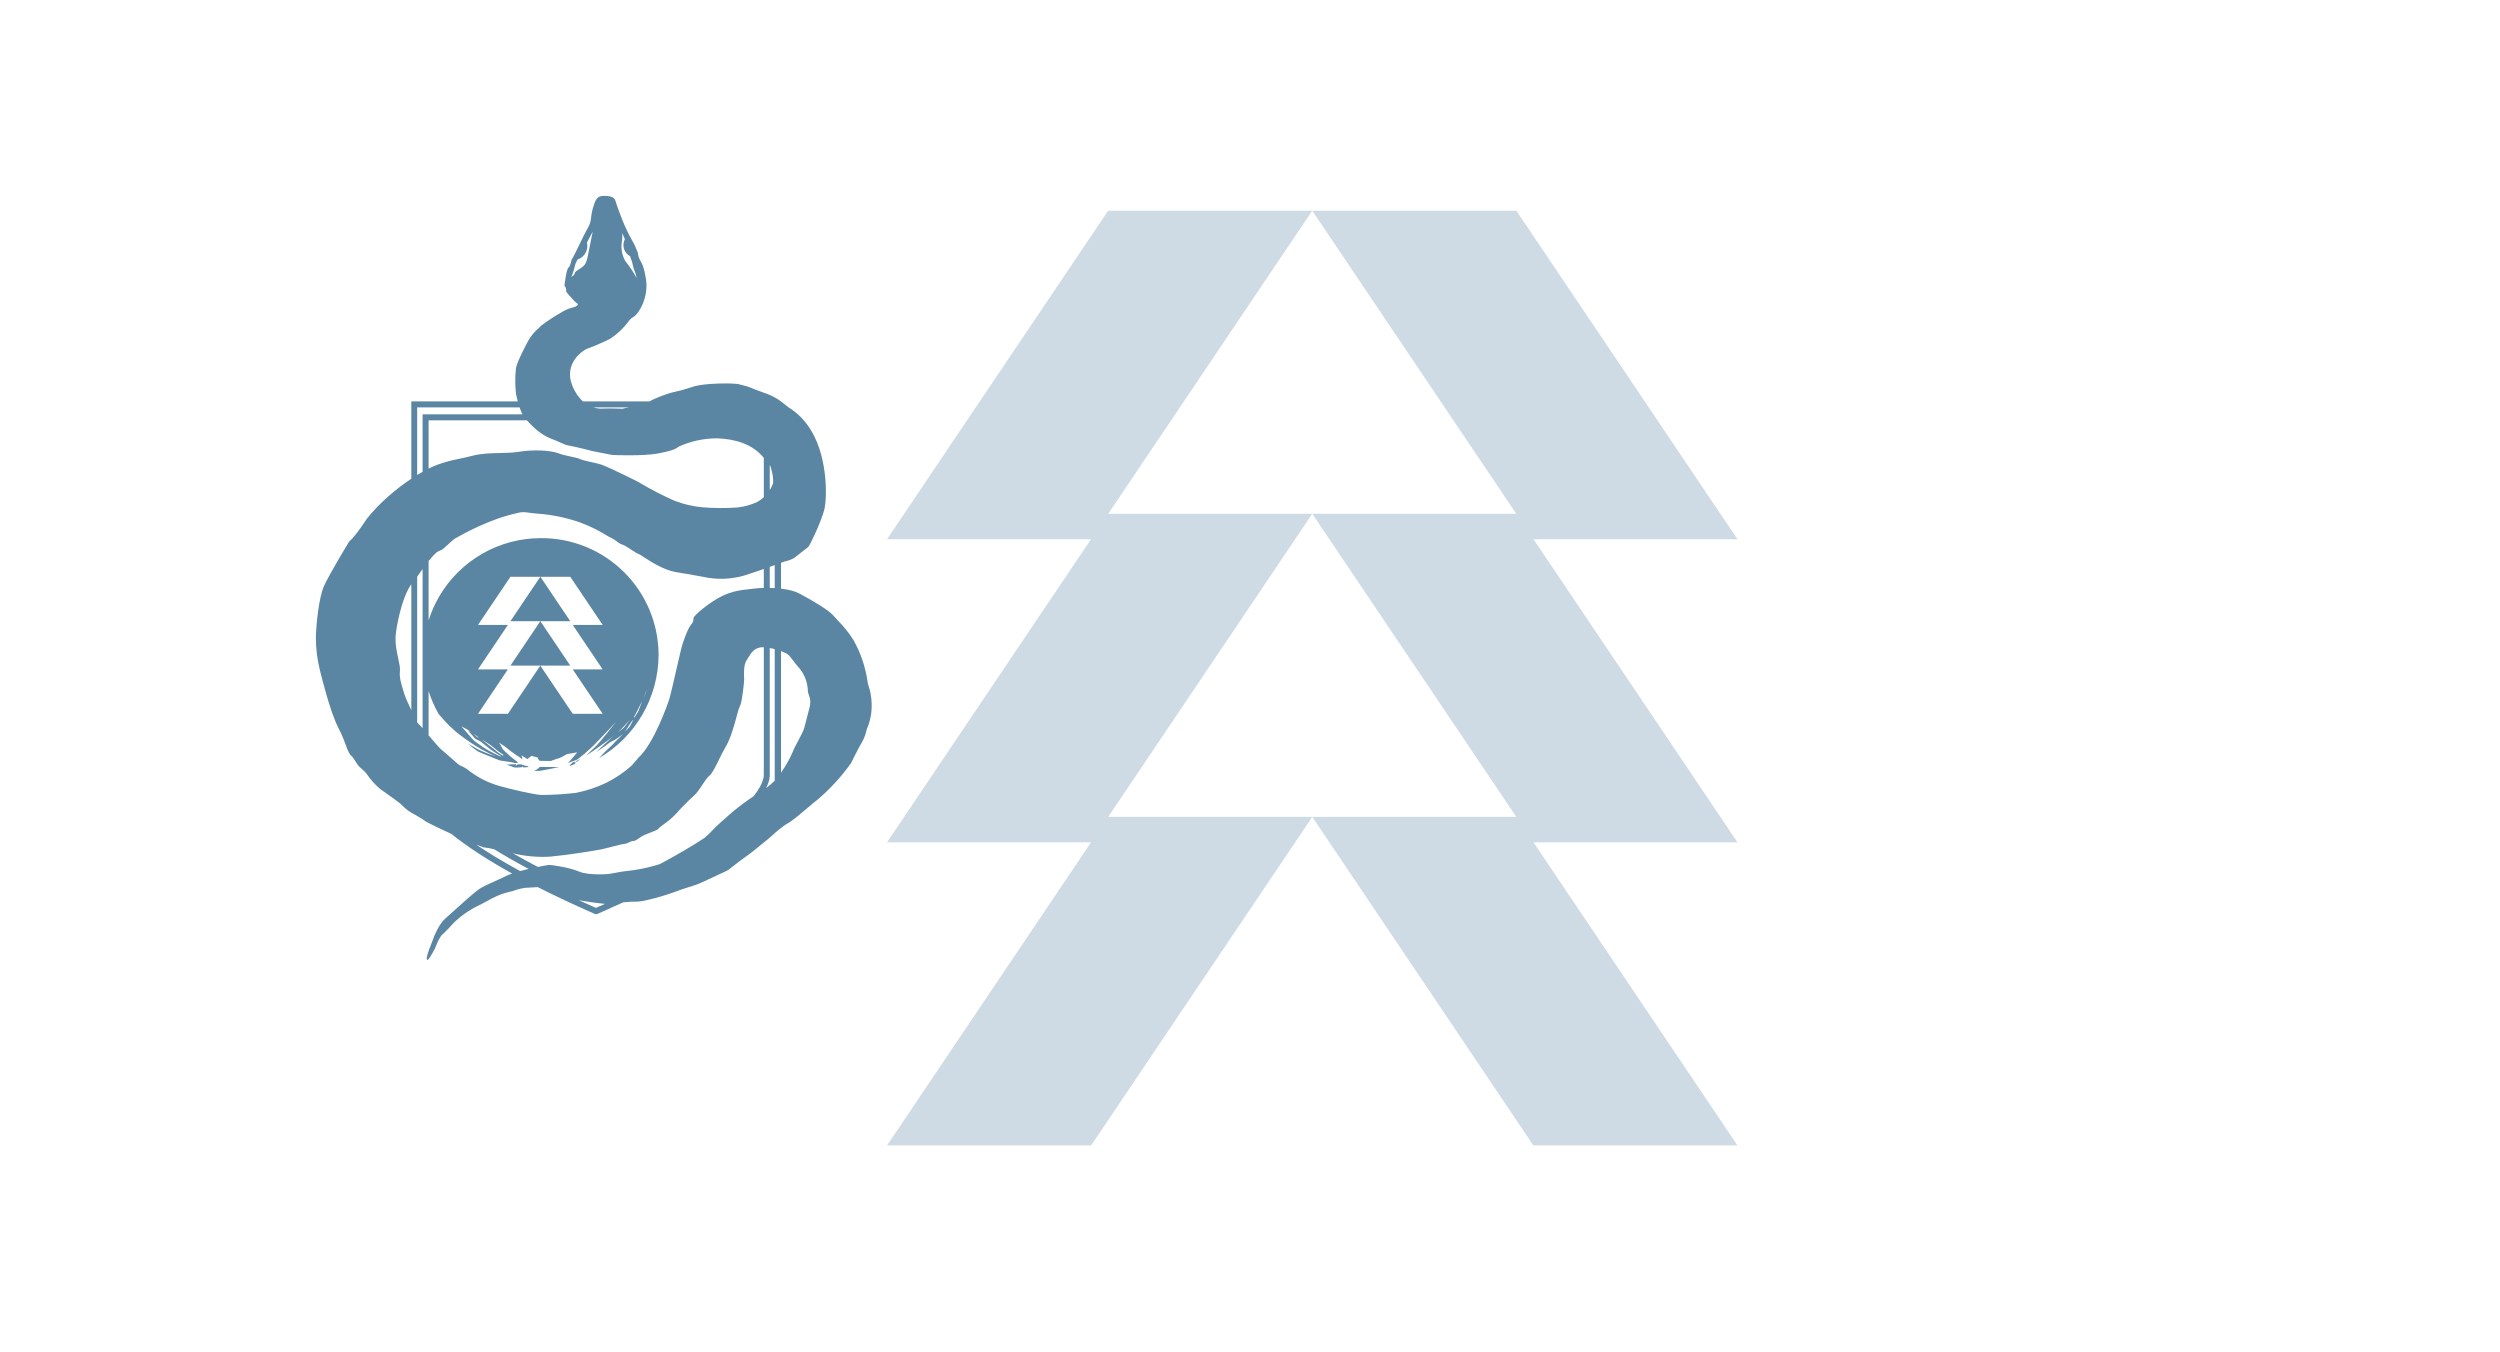 <svg xmlns:xlink="http://www.w3.org/1999/xlink" xmlns="http://www.w3.org/2000/svg" width="431" height="233" viewBox="0 0 431 233" fill="none">
<g opacity="0.3">
<path d="M191.055 88.58H226.225L191.055 140.83H226.235L188.115 197.465H152.93L188.1 145.215H152.925L188.09 92.965H152.925L191.04 36.33H226.225L191.055 88.58Z" fill="#5A86A3"/>
<path d="M299.54 92.965H264.375L299.54 145.215H264.365L299.535 197.465H264.35L226.235 140.83H261.41L226.24 88.58H261.41L226.24 36.33H261.425L299.54 92.965Z" fill="#5A86A3"/>
</g>
<path d="M92.06 132.9C92.444 132.755 92.787 132.52 93.06 132.215L96.405 132.245C96.405 132.245 93.26 132.9 93 132.9H92.06Z" fill="#5A86A3"/>
<path d="M100.07 130.82L99.37 131.19L99.31 131.35L99.47 131.335L100.07 130.82Z" fill="#5A86A3"/>
<path d="M99.12 131.445C99 131.445 99.09 131.275 99.09 131.275L98.63 131.51L98.485 131.705L98.335 131.825C98.335 131.825 98.165 132.06 98.25 132.06C98.502 131.973 98.75 131.872 98.99 131.755C99.112 131.66 99.227 131.556 99.335 131.445H99.12Z" fill="#5A86A3"/>
<path d="M91.155 132.135L90.995 132.255L90.22 132.305L90.075 132.16L89.95 132.27C89.95 132.27 88.855 132.355 88.72 132.32C88.585 132.285 87.32 131.82 87.32 131.82C87.32 131.82 88.82 131.735 88.88 131.76L88.98 131.805L88.895 132.08L89.19 131.785C89.19 131.785 89.84 131.76 89.915 131.785C89.99 131.81 90.305 131.945 90.305 131.945L91.155 132.135Z" fill="#5A86A3"/>
<path fill-rule="evenodd" clip-rule="evenodd" d="M150.275 121.305C150.214 119.781 149.995 119.082 149.804 118.472C149.682 118.081 149.571 117.726 149.52 117.215C149.144 114.796 148.334 112.466 147.13 110.335C146.18 108.803 145.242 107.815 144.486 107.018C144.176 106.691 143.897 106.396 143.66 106.11C142.845 105.125 139.565 103.26 137.795 102.315C137.023 101.903 135.89 101.631 134.645 101.484V97.023L134.864 96.942L135.047 96.874L135.167 96.83L135.22 96.81C135.834 96.695 136.422 96.473 136.96 96.155C137.515 95.73 138.99 94.58 139.315 94.32C139.64 94.06 141.475 90.13 142.065 88.03C142.655 85.93 142.675 79.095 140 74.5C139.017 72.731 137.597 71.243 135.875 70.18C135.875 70.18 135.272 69.678 134.645 69.212V69.2H134.629C134.474 69.085 134.318 68.972 134.17 68.87C133.351 68.356 132.471 67.948 131.55 67.655C130.865 67.425 129.52 66.905 129.16 66.74C128.943 66.641 128.596 66.554 128.203 66.456C127.944 66.391 127.664 66.321 127.39 66.24C126.7 66.035 121.465 65.975 119.39 66.695C117.973 67.186 116.994 67.405 116.317 67.557C116.003 67.627 115.753 67.683 115.555 67.745C114.506 68.073 113.479 68.467 112.48 68.925C112.313 69.019 112.145 69.111 111.975 69.2H100.492C99.809 68.593 99.151 67.704 98.64 66.41C97.165 62.675 100.44 60.35 101.39 60.055C102.698 59.57 103.979 59.013 105.225 58.385C106.406 57.608 107.443 56.632 108.29 55.5C108.543 55.116 108.886 54.8 109.29 54.58C109.945 54.22 111.91 51.47 111.355 48.035C111.039 46.08 110.712 45.5 110.44 45.017C110.234 44.652 110.059 44.343 109.945 43.535C109.693 42.829 109.377 42.148 109 41.5C108.34 40.327 107.761 39.111 107.265 37.86C106.875 36.86 106.22 35.11 106.12 34.685C106.02 34.26 105.695 33.8 104.35 33.77C103.005 33.74 102.745 34.13 102.225 35.865C102.011 36.578 101.956 37.06 101.909 37.476C101.841 38.073 101.788 38.538 101.305 39.365C100.918 40.028 100.429 41.042 99.95 42.038C99.413 43.153 98.886 44.245 98.525 44.8C98.525 44.8 98.39 45.8 98 46.145C97.61 46.49 97.31 49.255 97.31 49.255C97.428 49.39 97.516 49.55 97.567 49.722C97.618 49.895 97.631 50.077 97.605 50.255C97.754 50.481 97.921 50.695 98.105 50.895C98.28 51.097 98.446 51.273 98.588 51.424C98.754 51.599 98.887 51.74 98.96 51.845C99.159 52.053 99.385 52.234 99.63 52.385C99.63 52.385 99.695 52.78 98.86 52.975C98.259 53.121 97.681 53.346 97.14 53.645C95.83 54.378 94.567 55.193 93.36 56.085C93.133 56.287 93.004 56.424 92.894 56.541C92.761 56.682 92.656 56.794 92.44 56.955C91.954 57.444 91.526 57.988 91.165 58.575C91 58.835 89.135 62.34 88.955 63.455C88.789 64.929 88.789 66.416 88.955 67.89L88.98 68.001C89.039 68.264 89.136 68.701 89.27 69.2H70.91V82.536C68.376 84.215 65.471 86.613 63.185 89.51C63.185 89.51 61.35 92.39 60.185 93.375C60.185 93.375 56.585 99.3 55.795 101.17C55.005 103.04 54.52 107.39 54.455 109.815C54.446 111.736 54.677 113.651 55.145 115.515L55.176 115.643C55.469 116.831 56.942 122.804 58.35 125.515C59.017 126.799 59.378 127.789 59.655 128.548C59.989 129.461 60.2 130.04 60.675 130.395C60.782 130.474 61.258 131.212 61.547 131.66L61.547 131.661C61.622 131.777 61.685 131.874 61.725 131.935C61.811 132.066 62.059 132.287 62.333 132.531C62.677 132.839 63.063 133.184 63.225 133.435C63.883 134.416 64.678 135.298 65.585 136.055L65.641 136.094L65.999 136.346L66.001 136.348C67.09 137.112 69.063 138.496 69.32 138.84C69.926 139.468 70.634 139.989 71.415 140.38C72.141 140.77 72.841 141.208 73.51 141.69C73.716 141.826 75.632 142.769 77.816 143.769C80.572 145.976 84.068 148.255 88.286 150.597C87.91 150.728 87.573 150.863 87.295 151C86.489 151.397 85.765 151.722 85.118 152.012C84.136 152.452 83.331 152.814 82.68 153.23C81.878 153.742 79.575 155.824 78.013 157.237L78.01 157.239L78.005 157.244L78.004 157.245L78 157.248C77.465 157.732 77.018 158.136 76.75 158.37C75.7 159.285 74.79 161.45 74.59 162.105C74.534 162.289 74.419 162.578 74.286 162.912L74.286 162.913C73.945 163.772 73.486 164.93 73.59 165.38C73.716 165.924 74.54 164.353 74.86 163.743L74.86 163.742C74.907 163.652 74.944 163.583 74.965 163.545C75.004 163.474 75.066 163.323 75.146 163.127C75.401 162.504 75.841 161.425 76.34 161.045C76.966 160.469 77.557 159.856 78.11 159.21C79.335 157.99 80.75 156.977 82.3 156.21C82.956 155.9 83.49 155.605 83.995 155.327C85.202 154.66 86.243 154.085 88.39 153.62C89.077 153.356 89.791 153.17 90.52 153.065C90.815 153.065 91.193 153.035 91.589 153.005C91.962 152.975 92.352 152.945 92.703 152.937C95.692 154.454 98.973 155.994 102.54 157.555L102.64 157.6H102.92L103.02 157.555C104.54 156.889 106.009 156.227 107.425 155.57C108.16 155.5 108.821 155.445 109.155 155.445C109.949 155.475 110.743 155.386 111.51 155.18C113.142 154.811 114.75 154.342 116.325 153.775C117.311 153.383 118.047 153.157 118.72 152.951C119.564 152.693 120.309 152.465 121.325 151.975C122.173 151.566 123.087 151.148 123.847 150.8C124.722 150.399 125.392 150.093 125.515 150.005C125.579 149.959 125.811 149.779 126.127 149.534L126.129 149.532C126.941 148.902 128.307 147.843 128.825 147.505C129.354 147.159 130.945 145.852 131.894 145.072C132.236 144.791 132.494 144.579 132.59 144.505C132.677 144.437 132.838 144.292 133.049 144.101C133.707 143.507 134.857 142.469 135.8 141.95C136.605 141.507 138.161 140.185 139.383 139.147C140.052 138.579 140.62 138.097 140.91 137.89C143.11 136.024 145.067 133.889 146.735 131.535C146.735 131.535 148.145 128.65 148.635 127.9C149.007 127.224 149.273 126.496 149.425 125.74C150.036 124.347 150.326 122.835 150.275 121.315V121.305ZM135.665 112.71C135.333 112.539 134.992 112.386 134.645 112.253V133.203C135.46 132.06 136.152 130.832 136.71 129.54C136.812 129.191 137.16 128.544 137.537 127.842C138.009 126.964 138.528 125.998 138.675 125.415C138.94 124.365 139.53 122.11 139.53 122.11C139.836 120.9 139.656 120.407 139.478 119.921C139.371 119.629 139.265 119.34 139.265 118.9C139.184 117.498 138.643 116.162 137.725 115.1C137.365 114.723 137.047 114.296 136.754 113.903C136.356 113.368 136.005 112.897 135.665 112.71ZM133.56 134.485V111.903C133.278 111.829 132.993 111.767 132.705 111.717V133.5C132.728 133.73 132.745 134.53 132.078 135.859C132.57 135.513 132.981 135.168 133.561 134.589C133.563 134.532 133.56 134.498 133.56 134.488V134.485ZM133.56 97.419V101.387C133.276 101.37 132.99 101.358 132.705 101.352V97.726C133.008 97.618 133.295 97.514 133.56 97.419ZM129.795 101.495C130.378 101.42 131.018 101.372 131.68 101.355V98.089C130.566 98.48 129.348 98.894 128.28 99.23C125.955 99.897 123.499 99.966 121.14 99.43C119.73 99.145 116.585 98.645 116.585 98.645C114.368 98.261 112.162 96.811 110.957 96.02C110.516 95.73 110.208 95.528 110.085 95.5C109.87 95.451 109.407 95.145 108.9 94.811C108.32 94.429 107.684 94.01 107.3 93.895C106.927 93.784 106.661 93.584 106.354 93.355C106.067 93.14 105.745 92.9 105.27 92.68C104.977 92.545 104.673 92.362 104.304 92.141C103.433 91.619 102.2 90.88 99.895 90.03C97.579 89.231 95.168 88.735 92.725 88.555C92.67 88.55 92.606 88.545 92.534 88.539C92.094 88.502 91.37 88.441 90.725 88.325C90.196 88.259 89.66 88.305 89.15 88.46C84.398 89.486 79.879 92.035 78.708 92.696C78.572 92.773 78.481 92.825 78.44 92.845C78.238 92.946 77.726 93.418 77.24 93.867C76.788 94.284 76.357 94.682 76.215 94.745C75.92 94.875 75.33 95.17 75.33 95.17C74.816 95.625 74.34 96.154 73.89 96.715V106.964C74.339 105.536 74.948 104.155 75.707 102.85C77.497 99.776 80.063 97.227 83.15 95.458C86.236 93.69 89.733 92.764 93.29 92.775C95.95 92.764 98.586 93.28 101.046 94.292C103.506 95.305 105.741 96.794 107.623 98.674C109.506 100.553 110.997 102.787 112.013 105.246C113.028 107.704 113.547 110.34 113.54 113C113.507 116.587 112.543 120.105 110.742 123.208C108.94 126.311 106.364 128.892 103.265 130.7C104.017 129.871 104.813 129.083 105.65 128.34C105.935 128.008 106.239 127.693 106.56 127.395L107.42 126.535C107.42 126.535 105.945 127.68 105.65 127.715C105.229 127.917 104.841 128.182 104.5 128.5L102.77 129.66L105.77 126.865C105.83 126.817 105.886 126.765 105.94 126.71L105.77 126.865C104.68 127.83 101.06 130.28 101.06 130.28C101.06 130.28 102.11 129.195 102.73 128.64C103.35 128.085 106.2 124.45 106.2 124.45C105.25 125.5 102.95 127.89 102.435 128.415C101.92 128.94 99.65 131 99.26 131.065C98.804 131.195 98.359 131.362 97.93 131.565L99.52 129.71L97.72 130.005C97.316 130.272 96.889 130.503 96.445 130.695C96.09 130.77 94.945 131.195 94.945 131.195L93.015 131.165C92.868 130.986 92.746 130.787 92.655 130.575L91.605 130.31L90.915 130.87L89.915 130.215L90.08 130.935C89.734 130.639 89.36 130.376 88.965 130.15C88.315 129.718 87.693 129.247 87.1 128.74L86.02 128.02C86.225 128.279 86.393 128.565 86.52 128.87C86.633 129.215 87.344 129.83 87.873 130.286C87.95 130.353 88.023 130.416 88.09 130.475C88.615 130.935 89.27 131.395 89.27 131.395L89.205 131.525L88.78 131.555C88.408 131.426 87.818 131.345 87.257 131.268C86.688 131.19 86.149 131.116 85.9 131C85.715 130.914 85.259 130.733 84.728 130.523C83.834 130.169 82.73 129.732 82.36 129.525C81.759 129.123 81.191 128.675 80.66 128.185C80.66 128.185 81.445 128.675 82.56 129.265C83.528 129.725 84.531 130.107 85.56 130.41C82.285 129.165 78.915 126.415 78.49 126.055C78.065 125.695 77.275 124.94 76.85 124.485C76.66 124.28 76.13 123.7 75.63 123.115C74.906 121.849 74.324 120.515 73.89 119.135V126.772C74.805 127.852 75.867 129.085 76.18 129.31C76.459 129.51 77.213 130.18 77.902 130.793C78.572 131.389 79.18 131.93 79.23 131.93C79.853 132.157 80.429 132.496 80.93 132.93C81.654 133.472 82.421 133.954 83.225 134.37C84.195 134.87 85.216 135.265 86.27 135.55C88.07 136.05 91.81 136.95 93.31 137.05C95.302 137.044 97.292 136.924 99.27 136.69C101.084 136.341 102.846 135.758 104.51 134.955C106.113 134.161 107.6 133.152 108.93 131.955C109.26 131.615 110.08 130.615 110.08 130.615C112.73 128.19 115.055 121.505 115.35 120.655C115.529 120.137 116.184 117.278 116.727 114.906V114.905C117.075 113.382 117.378 112.058 117.48 111.685C117.74 110.73 118.495 108.475 119.15 107.685C119.526 107.231 119.534 106.985 119.542 106.771C119.547 106.612 119.552 106.471 119.705 106.275C120.119 105.824 120.569 105.408 121.05 105.03C124.702 102.084 126.784 101.845 129.033 101.586C129.284 101.557 129.537 101.528 129.795 101.495ZM128.975 113.419C129.483 112.566 130.129 111.482 131.68 111.591V133.605V133.608C131.684 133.675 131.754 134.934 129.951 137.247C128.701 138.083 127.493 138.98 126.33 139.935C126.202 140.052 125.958 140.266 125.653 140.532L125.652 140.533C124.764 141.31 123.362 142.535 122.83 143.145C122.402 143.606 121.947 144.041 121.468 144.447C119.378 145.821 116.835 147.335 113.743 148.975C112.252 149.448 110.724 149.8 109.175 150.025C107.877 150.153 106.587 150.349 105.31 150.61C105.11 150.71 101.445 150.97 99.81 150.25C98.175 149.53 94.96 149.105 94.73 149.105C94.641 149.105 93.82 149.237 92.728 149.458C91.16 148.643 89.728 147.859 88.418 147.105C90.521 147.619 92.691 147.815 94.855 147.685C98.065 147.39 102.585 146.635 103.6 146.44C104.036 146.356 104.707 146.181 105.389 146.004C106.295 145.768 107.219 145.527 107.63 145.49C107.993 145.457 108.214 145.341 108.429 145.228C108.64 145.117 108.845 145.01 109.17 144.99C109.504 144.969 109.758 144.79 110.084 144.559C110.398 144.337 110.78 144.068 111.365 143.845C112.56 143.39 113.295 143.055 113.295 143.055C113.624 142.715 113.986 142.409 114.375 142.14C115.173 141.601 115.91 140.976 116.57 140.275C117.523 139.189 118.54 138.16 119.615 137.195C120.163 136.718 120.656 135.963 121.114 135.261C121.534 134.619 121.924 134.021 122.3 133.725C122.782 133.344 123.34 132.206 123.942 130.979C124.32 130.208 124.715 129.402 125.12 128.725C125.975 127.296 126.651 124.782 126.908 123.828C126.966 123.611 127.003 123.474 127.015 123.45C127.149 122.82 127.346 122.205 127.605 121.615C127.935 121.115 128.295 117.49 128.295 117.195C128.295 117.157 128.292 117.087 128.287 116.993C128.257 116.361 128.176 114.629 128.685 113.885C128.78 113.746 128.875 113.587 128.975 113.419ZM85.232 146.43C87.021 147.538 88.991 148.663 91.138 149.802C90.649 149.916 90.15 150.04 89.669 150.172C86.647 148.524 84.157 147.003 82.105 145.621C82.575 145.804 83.002 145.961 83.365 146.08C83.996 146.146 84.621 146.263 85.232 146.43ZM102.74 156.52C101.72 156.073 100.735 155.632 99.783 155.197C101.277 155.464 102.78 155.676 104.289 155.833C103.782 156.061 103.265 156.289 102.74 156.52ZM71.92 99.414V124.523C72.067 124.736 72.245 124.925 72.45 125.085C72.51 125.145 72.655 125.313 72.855 125.549V98.097C72.721 98.286 72.588 98.474 72.456 98.66L72.455 98.661C72.275 98.916 72.097 99.168 71.92 99.414ZM70.91 100.731V122.449C70.403 121.363 69.829 120.096 69.7 119.615C69.652 119.438 69.585 119.225 69.51 118.987C69.221 118.073 68.814 116.786 68.945 115.72C69.013 115.168 68.849 114.413 68.657 113.526C68.38 112.252 68.046 110.706 68.255 109.105C68.601 106.458 69.613 102.432 70.91 100.731ZM75.43 80.11C74.999 80.264 74.478 80.492 73.89 80.787V72.465H90.837C91.756 73.5 93.284 74.982 94.955 75.605C95.787 75.915 96.31 76.156 96.715 76.343C97.248 76.588 97.575 76.739 98.135 76.83C99.12 76.99 101.75 77.665 102.135 77.765C102.364 77.824 103.304 78.004 104.125 78.161L104.128 78.162L104.131 78.162L104.133 78.163L104.142 78.164C104.694 78.27 105.19 78.365 105.375 78.405C105.835 78.505 111.14 78.615 113.375 78.19C115.61 77.765 116.375 77.505 117.045 76.98C119.124 76.043 121.379 75.562 123.66 75.57C126.84 75.696 129.749 76.559 131.68 78.941V85.722C131.334 86.038 130.95 86.315 130.535 86.545C129.46 87.045 128.309 87.365 127.13 87.49C125.132 87.631 123.126 87.621 121.13 87.46C119.457 87.31 117.815 86.924 116.25 86.315C114.364 85.48 112.526 84.54 110.745 83.5C109.995 82.975 104.95 80.585 103.935 80.19C103.443 79.999 102.714 79.839 101.992 79.681C101.223 79.513 100.461 79.346 100.005 79.145C99.58 78.957 99.033 78.844 98.42 78.717C97.758 78.579 97.018 78.425 96.27 78.145C94.83 77.605 91.88 77.49 89.46 77.885C88.433 78.053 87.31 78.078 86.157 78.104C84.593 78.139 82.973 78.176 81.46 78.57C80.468 78.828 79.73 78.981 79.059 79.119C77.95 79.348 77.022 79.54 75.43 80.11ZM72.855 71.43H90.075C89.891 71.076 89.726 70.661 89.583 70.24H71.92V81.892C72.241 81.695 72.554 81.511 72.855 81.341V71.43ZM132.705 84.497V80.166C132.967 80.471 133.447 82.62 133.25 83.4C133.105 83.786 132.922 84.153 132.705 84.497ZM103.815 70.44C103.472 70.464 102.929 70.437 102.304 70.24H108.455C108.049 70.296 107.645 70.368 107.315 70.47C107.315 70.47 104.815 70.37 103.815 70.44ZM107.175 41.925C107.277 41.353 107.311 40.77 107.275 40.19L107.73 41.235C107.596 41.489 107.513 41.767 107.487 42.053C107.461 42.339 107.491 42.627 107.577 42.901C107.662 43.175 107.801 43.43 107.985 43.65C108.169 43.87 108.395 44.052 108.65 44.185C108.676 44.402 108.742 44.612 108.845 44.805C108.924 44.947 109.011 45.316 109.097 45.687C109.191 46.086 109.284 46.486 109.37 46.605C109.547 47.03 109.678 47.472 109.76 47.925C109.188 46.898 108.533 45.919 107.8 45C107.27 44.067 107.051 42.99 107.175 41.925ZM109.795 48.08C109.795 48.026 109.783 47.973 109.76 47.925C109.795 48.02 109.795 48.08 109.795 48.08ZM99.09 47.1C99 47.5 98.5 47.755 98.5 47.755C98.793 47.045 99.022 46.31 99.185 45.56C99.288 45.275 99.419 45 99.575 44.74C100.16 44.545 100.651 44.137 100.95 43.597C101.248 43.057 101.332 42.424 101.185 41.825L102.185 39.925C102.185 39.925 101.685 42.38 101.365 44.02C101.087 45.443 100.776 45.703 100.492 45.939C100.449 45.975 100.407 46.011 100.365 46.05C100.255 46.153 100.075 46.263 99.883 46.38C99.525 46.6 99.129 46.842 99.09 47.1ZM82.824 128.482C82.991 128.604 83.17 128.735 83.365 128.87C83.885 129.21 85.91 130.365 86.505 130.46C86.505 130.46 84.795 129.405 84.55 129.195C84.421 129.084 84.085 128.817 83.744 128.545C83.436 128.299 83.123 128.05 82.955 127.91C82.78 127.765 82.546 127.658 82.335 127.562C82.118 127.464 81.926 127.376 81.85 127.27C81.7 127.06 80.93 126.235 80.93 126.235L80.77 125.965L81.31 126.26C81.31 126.26 80.73 125.86 80.545 125.76L79.545 125.22C79.545 125.22 80.64 126.51 81.02 126.925C81.337 127.328 81.705 127.687 82.115 127.995C82.331 128.123 82.563 128.292 82.824 128.482ZM82.535 127.16L81.635 126.46L82.235 127.075L82.535 127.16ZM86.745 130.305V130.11C86.745 130.11 86.175 129.725 85.925 129.54C85.78 129.432 85.437 129.153 85.128 128.901C84.904 128.718 84.698 128.55 84.595 128.47C84.35 128.28 83.05 127.47 83.05 127.47L84.365 128.525C84.427 128.574 84.511 128.64 84.606 128.714C84.954 128.986 85.461 129.381 85.7 129.605C86.03 129.864 86.379 130.098 86.745 130.305ZM98.74 115.4H103.9L98.74 107.74H103.905L98.315 99.435H93.16L98.315 107.095H93.16L98.315 114.755H93.15H88L93.15 107.095H88L93.15 99.435H88L82.405 107.74H87.56L82.405 115.4H87.56L82.405 123.06H87.565L93.15 114.755L98.74 123.06H103.9L98.74 115.4ZM106.54 126.255C106.835 126.025 107.345 125.63 107.5 125.5C107.87 125.063 108.217 124.608 108.54 124.135C108.54 124.135 107.145 125.715 106.54 126.255ZM106.325 126.42L106.54 126.255C106.475 126.318 106.403 126.374 106.325 126.42ZM107.72 126.175C107.72 126.175 108.46 125.4 108.545 125.29L108.555 125.305C108.64 125.195 109.17 124.075 109.17 124.075L108.975 124.26L107.72 126.175ZM109.355 123.725C109.355 123.725 109.835 122.985 109.945 122.79L109.955 122.825C110.065 122.63 110.705 120.85 110.705 120.85C110.705 120.85 109.86 122.58 109.75 122.765C109.64 122.95 109.285 123.625 109.285 123.625L109.355 123.725ZM111.53 118.75L110.915 120.48L111.32 119.46L111.53 118.75Z" fill="#5A86A3"/>
</svg>